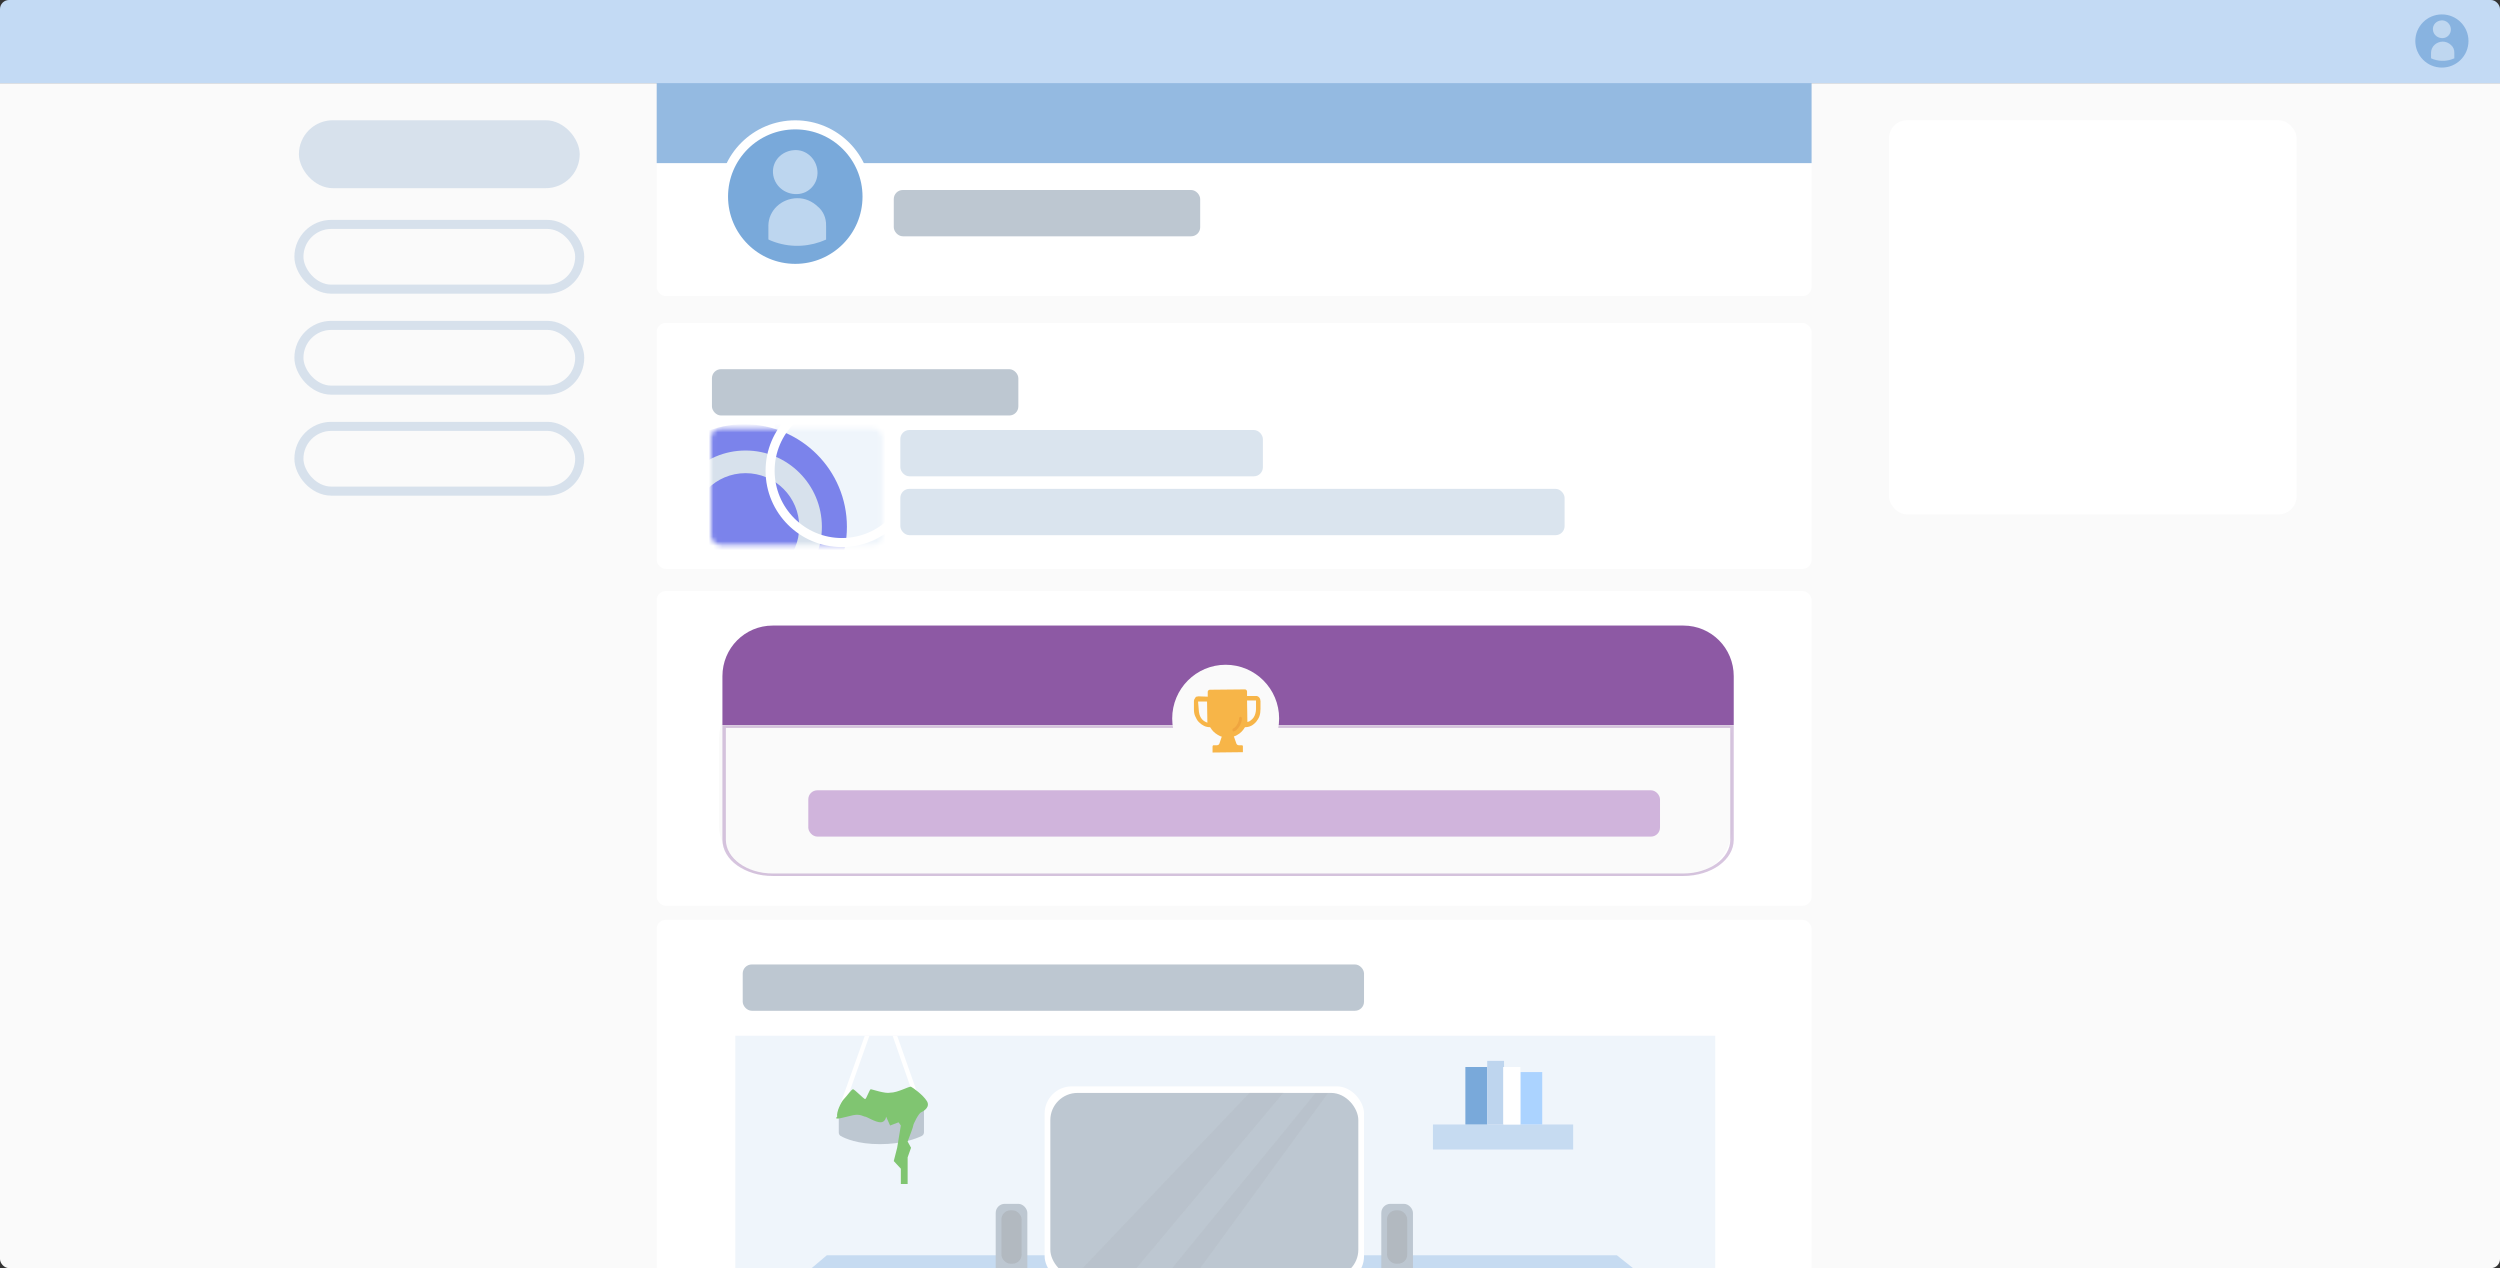 <svg width="552" height="280" viewBox="0 0 552 280" fill="none" xmlns="http://www.w3.org/2000/svg">
<rect x="0" y="0" width="552" height="280" fill="#333333" stroke="none"/>
<g clip-path="url(#clip0_3063_164199)">
<rect x="-1.104" y="18.355" width="553.104" height="261.645" fill="#FAFAFA"/>
<rect x="145" y="33.471" width="255" height="31.901" rx="2" fill="white"/>
<rect x="197.346" y="41.95" width="67.654" height="10.225" rx="2" fill="#BDC7D1"/>
<rect x="145" y="-11.141" width="255" height="47.155" fill="#94BAE1"/>
<circle cx="175.598" cy="43.414" r="15.847" fill="#79A9DA" stroke="white" stroke-width="2"/>
<path opacity="0.89" d="M182.401 49.843L182.402 52.898C178.98 54.447 174.951 54.779 171.085 53.458C170.648 53.283 170.119 53.127 169.66 52.867L169.659 49.812C169.685 46.481 172.523 43.801 176.039 43.76C177.797 43.739 179.358 44.48 180.522 45.576C181.756 46.568 182.45 48.125 182.401 49.843Z" fill="#C6DBF1"/>
<path opacity="0.89" d="M180.496 37.806C180.683 40.517 178.638 42.793 175.972 42.857C173.215 42.947 170.864 40.924 170.677 38.213C170.49 35.501 172.592 33.401 175.201 33.161C177.993 32.872 180.309 35.094 180.496 37.806Z" fill="#C6DBF1"/>
<rect x="145" y="203.095" width="255" height="91.461" rx="2" fill="white"/>
<rect x="162.362" y="228.697" width="216.358" height="65.86" fill="#EFF5FB"/>
<rect x="316.393" y="248.277" width="30.963" height="5.548" fill="#C6DBF1"/>
<rect x="323.553" y="235.593" width="4.826" height="12.684" fill="#79A9DA"/>
<rect x="335.698" y="236.718" width="4.826" height="11.56" fill="#ABD3FF"/>
<rect x="328.378" y="234.242" width="3.712" height="14.036" fill="#BED5EE"/>
<rect x="331.9" y="235.593" width="3.798" height="12.684" fill="white"/>
<rect x="163.991" y="212.953" width="137.185" height="10.225" rx="2" fill="#BDC7D1"/>
<path d="M182.556 277.166L145.454 308.625H396.481L357.011 277.166H182.556Z" fill="#C6DBF1"/>
<rect x="230.656" y="239.87" width="70.52" height="43.513" rx="6" fill="white"/>
<rect x="231.915" y="241.318" width="68.003" height="40.617" rx="6" fill="#BDC7D1"/>
<path opacity="0.1" d="M275.915 241.267L237.231 281.911H249.335L283.389 241.267L275.915 241.267Z" fill="#979797"/>
<path opacity="0.1" d="M293.205 241.379H290.427L257.24 281.907H263.619L293.205 241.379Z" fill="#979797"/>
<rect x="219.851" y="265.807" width="6.988" height="18.497" rx="2" fill="#BDC7D1"/>
<rect opacity="0.3" x="221.119" y="267.238" width="4.453" height="11.786" rx="2" fill="#979797"/>
<rect x="304.993" y="265.807" width="6.988" height="18.497" rx="2" fill="#BDC7D1"/>
<rect opacity="0.3" x="306.261" y="267.238" width="4.453" height="11.786" rx="2" fill="#979797"/>
<path fill-rule="evenodd" clip-rule="evenodd" d="M185.202 244.775L190.94 228.721L191.959 228.721L186.145 245.109L185.202 244.775ZM202.806 245.107L197.1 228.718L198.105 228.718L203.75 244.778L202.806 245.107Z" fill="white"/>
<path d="M185.202 245.251C185.202 244.699 185.65 244.251 186.202 244.251H203.015C203.567 244.251 204.015 244.699 204.015 245.251V249.998C204.015 250.345 203.834 250.665 203.522 250.817C202.375 251.374 199.239 252.629 194.292 252.629C189.354 252.629 186.603 251.379 185.621 250.82C185.349 250.666 185.202 250.372 185.202 250.06V245.251Z" fill="#BDC7D1"/>
<ellipse cx="194.609" cy="244.942" rx="9.406" ry="1.942" fill="#BDC7D1"/>
<path d="M186.329 242.68C185.675 243.335 184.632 245.628 184.85 246.555C183.775 247.549 186.849 246.555 188.346 246.242C189.976 245.902 190.659 246.555 191.018 246.555C191.376 246.555 193.283 247.804 194.408 247.804C195.307 247.804 195.612 246.971 195.652 246.555L196.532 248.514L198.406 247.804L198.906 248.514L198.093 253.426L197.344 256.363L198.906 258.049V261.423H200.405V259.174V255.55L201.158 253.426L200.405 252.052C200.819 250.982 201.649 248.776 201.649 248.514C201.649 248.187 202.848 245.805 203.393 245.587C203.938 245.369 205.465 244.425 204.653 243.119C203.782 241.718 201.594 240.173 201.158 239.955C200.809 239.78 198.222 241.284 196.532 241.266C195.496 241.539 192.49 240.5 192.271 240.5C191.999 240.5 191.29 242.68 191.018 242.68C190.745 242.68 188.673 240.5 188.346 240.5C188.019 240.5 186.983 242.026 186.329 242.68Z" fill="#80C571"/>
<rect x="145" y="130.496" width="255" height="69.499" rx="2" fill="white"/>
<rect x="158.751" y="152.217" width="223.75" height="41.197" rx="11" fill="#FAFAFA"/>
<path d="M382.809 160.106H159.51V149.307C159.51 143.103 164.46 138.124 170.629 138.124H371.69C377.858 138.124 382.809 143.103 382.809 149.307V160.106Z" fill="#8D59A4"/>
<path opacity="0.35" d="M382.047 160.73V185.421C382.047 189.527 377.402 192.866 371.69 192.866H170.629C164.917 192.866 160.271 189.527 160.271 185.421V160.73H382.047ZM382.809 160.182H159.51V185.421C159.51 189.855 164.46 193.414 170.629 193.414H371.69C377.858 193.414 382.809 189.855 382.809 185.421V160.182Z" fill="#8D59A4"/>
<path d="M270.626 170.522C277.146 170.522 282.431 165.207 282.431 158.65C282.431 152.094 277.146 146.779 270.626 146.779C264.107 146.779 258.821 152.094 258.821 158.65C258.821 165.207 264.107 170.522 270.626 170.522Z" fill="#FAFAFA"/>
<path d="M267.732 166.156L274.434 166.08V164.778C274.434 164.701 274.434 164.701 274.358 164.624C274.282 164.548 274.282 164.548 274.206 164.548H273.52C273.292 164.548 273.063 164.395 272.987 164.165L271.083 158.727L269.255 164.165C269.179 164.395 268.951 164.548 268.722 164.548H267.961C267.884 164.548 267.884 164.548 267.808 164.624C267.732 164.701 267.732 164.854 267.732 164.854V166.156Z" fill="#F7B548"/>
<path d="M266.666 153.825V152.753C266.666 152.523 266.894 152.294 267.123 152.294L274.891 152.217C275.12 152.217 275.348 152.447 275.348 152.676V153.672H277.328C277.48 153.672 277.557 153.672 277.709 153.749C277.861 153.825 277.937 153.902 278.014 153.978C278.09 154.055 278.166 154.208 278.242 154.361C278.242 154.515 278.318 154.668 278.318 154.821V156.506C278.318 157.119 278.242 157.655 278.09 158.114C277.937 158.574 277.633 159.033 277.328 159.416C277.024 159.723 276.719 160.029 276.262 160.259C275.805 160.489 275.348 160.565 274.891 160.565C274.663 160.948 274.434 161.255 274.129 161.561C273.825 161.867 273.52 162.097 273.216 162.25C272.911 162.48 272.53 162.557 272.149 162.71C271.769 162.786 271.388 162.863 271.007 162.863C270.626 162.863 270.245 162.863 269.941 162.71C269.56 162.633 269.255 162.48 268.874 162.25C268.494 162.02 268.189 161.791 267.961 161.561C267.656 161.255 267.427 160.948 267.199 160.565C266.742 160.565 266.285 160.489 265.828 160.259C265.371 160.029 265.067 159.799 264.686 159.416C264.305 159.033 264.153 158.65 263.924 158.191C263.696 157.731 263.62 157.195 263.62 156.583V154.898C263.62 154.744 263.62 154.591 263.696 154.438C263.772 154.285 263.848 154.208 263.924 154.055C264 153.902 264.076 153.825 264.229 153.825C264.381 153.825 264.457 153.749 264.61 153.749L266.666 153.825ZM275.424 159.416C275.729 159.34 275.957 159.263 276.186 159.033C276.414 158.88 276.643 158.65 276.795 158.421C276.947 158.191 277.1 157.885 277.176 157.578C277.252 157.272 277.328 156.965 277.328 156.583V154.668H275.348L275.424 159.416ZM264.686 156.736C264.686 157.042 264.762 157.425 264.838 157.731C264.914 158.038 265.067 158.344 265.219 158.574C265.371 158.804 265.6 159.033 265.828 159.187C266.057 159.34 266.361 159.493 266.59 159.57L266.514 154.898H264.533L264.686 156.736Z" fill="#F7B548"/>
<path opacity="0.13" d="M272.149 161.255C272.073 161.025 272.225 160.872 272.378 160.795C272.835 160.642 273.596 159.493 273.596 158.65C273.596 158.421 273.749 158.268 273.901 158.268C274.053 158.268 274.206 158.421 274.206 158.65C274.206 159.799 273.292 161.255 272.454 161.484H272.378C272.302 161.561 272.149 161.408 272.149 161.255Z" fill="#BC3A00"/>
<rect x="178.47" y="174.496" width="188.059" height="10.225" rx="2" fill="#D0B4DC"/>
<path d="M552 0H-1.104V18.355H552V0Z" fill="#C3DAF4"/>
<circle opacity="0.8" cx="539.172" cy="9.053" r="5.869" fill="#79A9DA"/>
<path opacity="0.89" d="M541.917 11.644L541.918 12.877C540.536 13.503 538.91 13.636 537.35 13.103C537.174 13.033 536.96 12.97 536.775 12.865L536.775 11.632C536.785 10.288 537.931 9.206 539.349 9.189C540.059 9.181 540.689 9.48 541.159 9.922C541.657 10.322 541.937 10.951 541.917 11.644Z" fill="#C6DBF1"/>
<path opacity="0.89" d="M541.149 6.383C541.224 7.477 540.399 8.395 539.323 8.421C538.21 8.458 537.261 7.641 537.186 6.547C537.11 5.453 537.959 4.605 539.011 4.508C540.138 4.392 541.073 5.289 541.149 6.383Z" fill="#C6DBF1"/>
<rect x="145" y="71.308" width="255" height="54.31" rx="2" fill="white"/>
<rect x="157.197" y="81.516" width="67.654" height="10.225" rx="2" fill="#BDC7D1"/>
<rect x="198.793" y="94.945" width="80.052" height="10.225" rx="2" fill="#DAE4EE"/>
<rect x="198.793" y="107.94" width="146.671" height="10.225" rx="2" fill="#DAE4EE"/>
<mask id="mask0_3063_164199" style="mask-type:alpha" maskUnits="userSpaceOnUse" x="157" y="94" width="38" height="27">
<rect x="157.021" y="94.616" width="37.851" height="25.694" rx="2" fill="#C4C4C4"/>
</mask>
<g mask="url(#mask0_3063_164199)">
<rect x="171.078" y="88.898" width="31.22" height="33.154" fill="#EFF5FB"/>
<circle cx="164.343" cy="116.326" r="22.655" fill="#7B83EB"/>
<path fill-rule="evenodd" clip-rule="evenodd" d="M164.619 128.179C171.165 128.179 176.472 122.872 176.472 116.326C176.472 109.78 171.165 104.473 164.619 104.473C158.072 104.473 152.766 109.78 152.766 116.326C152.766 122.872 158.072 128.179 164.619 128.179ZM164.619 133.179C173.927 133.179 181.472 125.634 181.472 116.326C181.472 107.018 173.927 99.473 164.619 99.473C155.311 99.473 147.766 107.018 147.766 116.326C147.766 125.634 155.311 133.179 164.619 133.179Z" fill="#D7E1EC"/>
<path fill-rule="evenodd" clip-rule="evenodd" d="M185.892 118.798C194.096 118.798 200.746 112.148 200.746 103.945C200.746 95.741 194.096 89.091 185.892 89.091C177.689 89.091 171.039 95.741 171.039 103.945C171.039 112.148 177.689 118.798 185.892 118.798ZM185.892 120.798C195.2 120.798 202.746 113.252 202.746 103.945C202.746 94.637 195.2 87.091 185.892 87.091C176.585 87.091 169.039 94.637 169.039 103.945C169.039 113.252 176.585 120.798 185.892 120.798Z" fill="white"/>
</g>
<rect x="417.089" y="26.55" width="90.003" height="87.025" rx="4" fill="white"/>
<rect x="66" y="26.55" width="62" height="15" rx="7.5" fill="#D7E1EC"/>
<rect x="66" y="49.55" width="62" height="14.296" rx="7.148" stroke="#D7E1EC" stroke-width="2"/>
<rect x="66" y="71.846" width="62" height="14.296" rx="7.148" stroke="#D7E1EC" stroke-width="2"/>
<rect x="66" y="94.143" width="62" height="14.296" rx="7.148" stroke="#D7E1EC" stroke-width="2"/>
</g>
<defs>
<clipPath id="clip0_3063_164199">
<rect width="552" height="280" rx="2" fill="white"/>
</clipPath>
</defs>
</svg>

